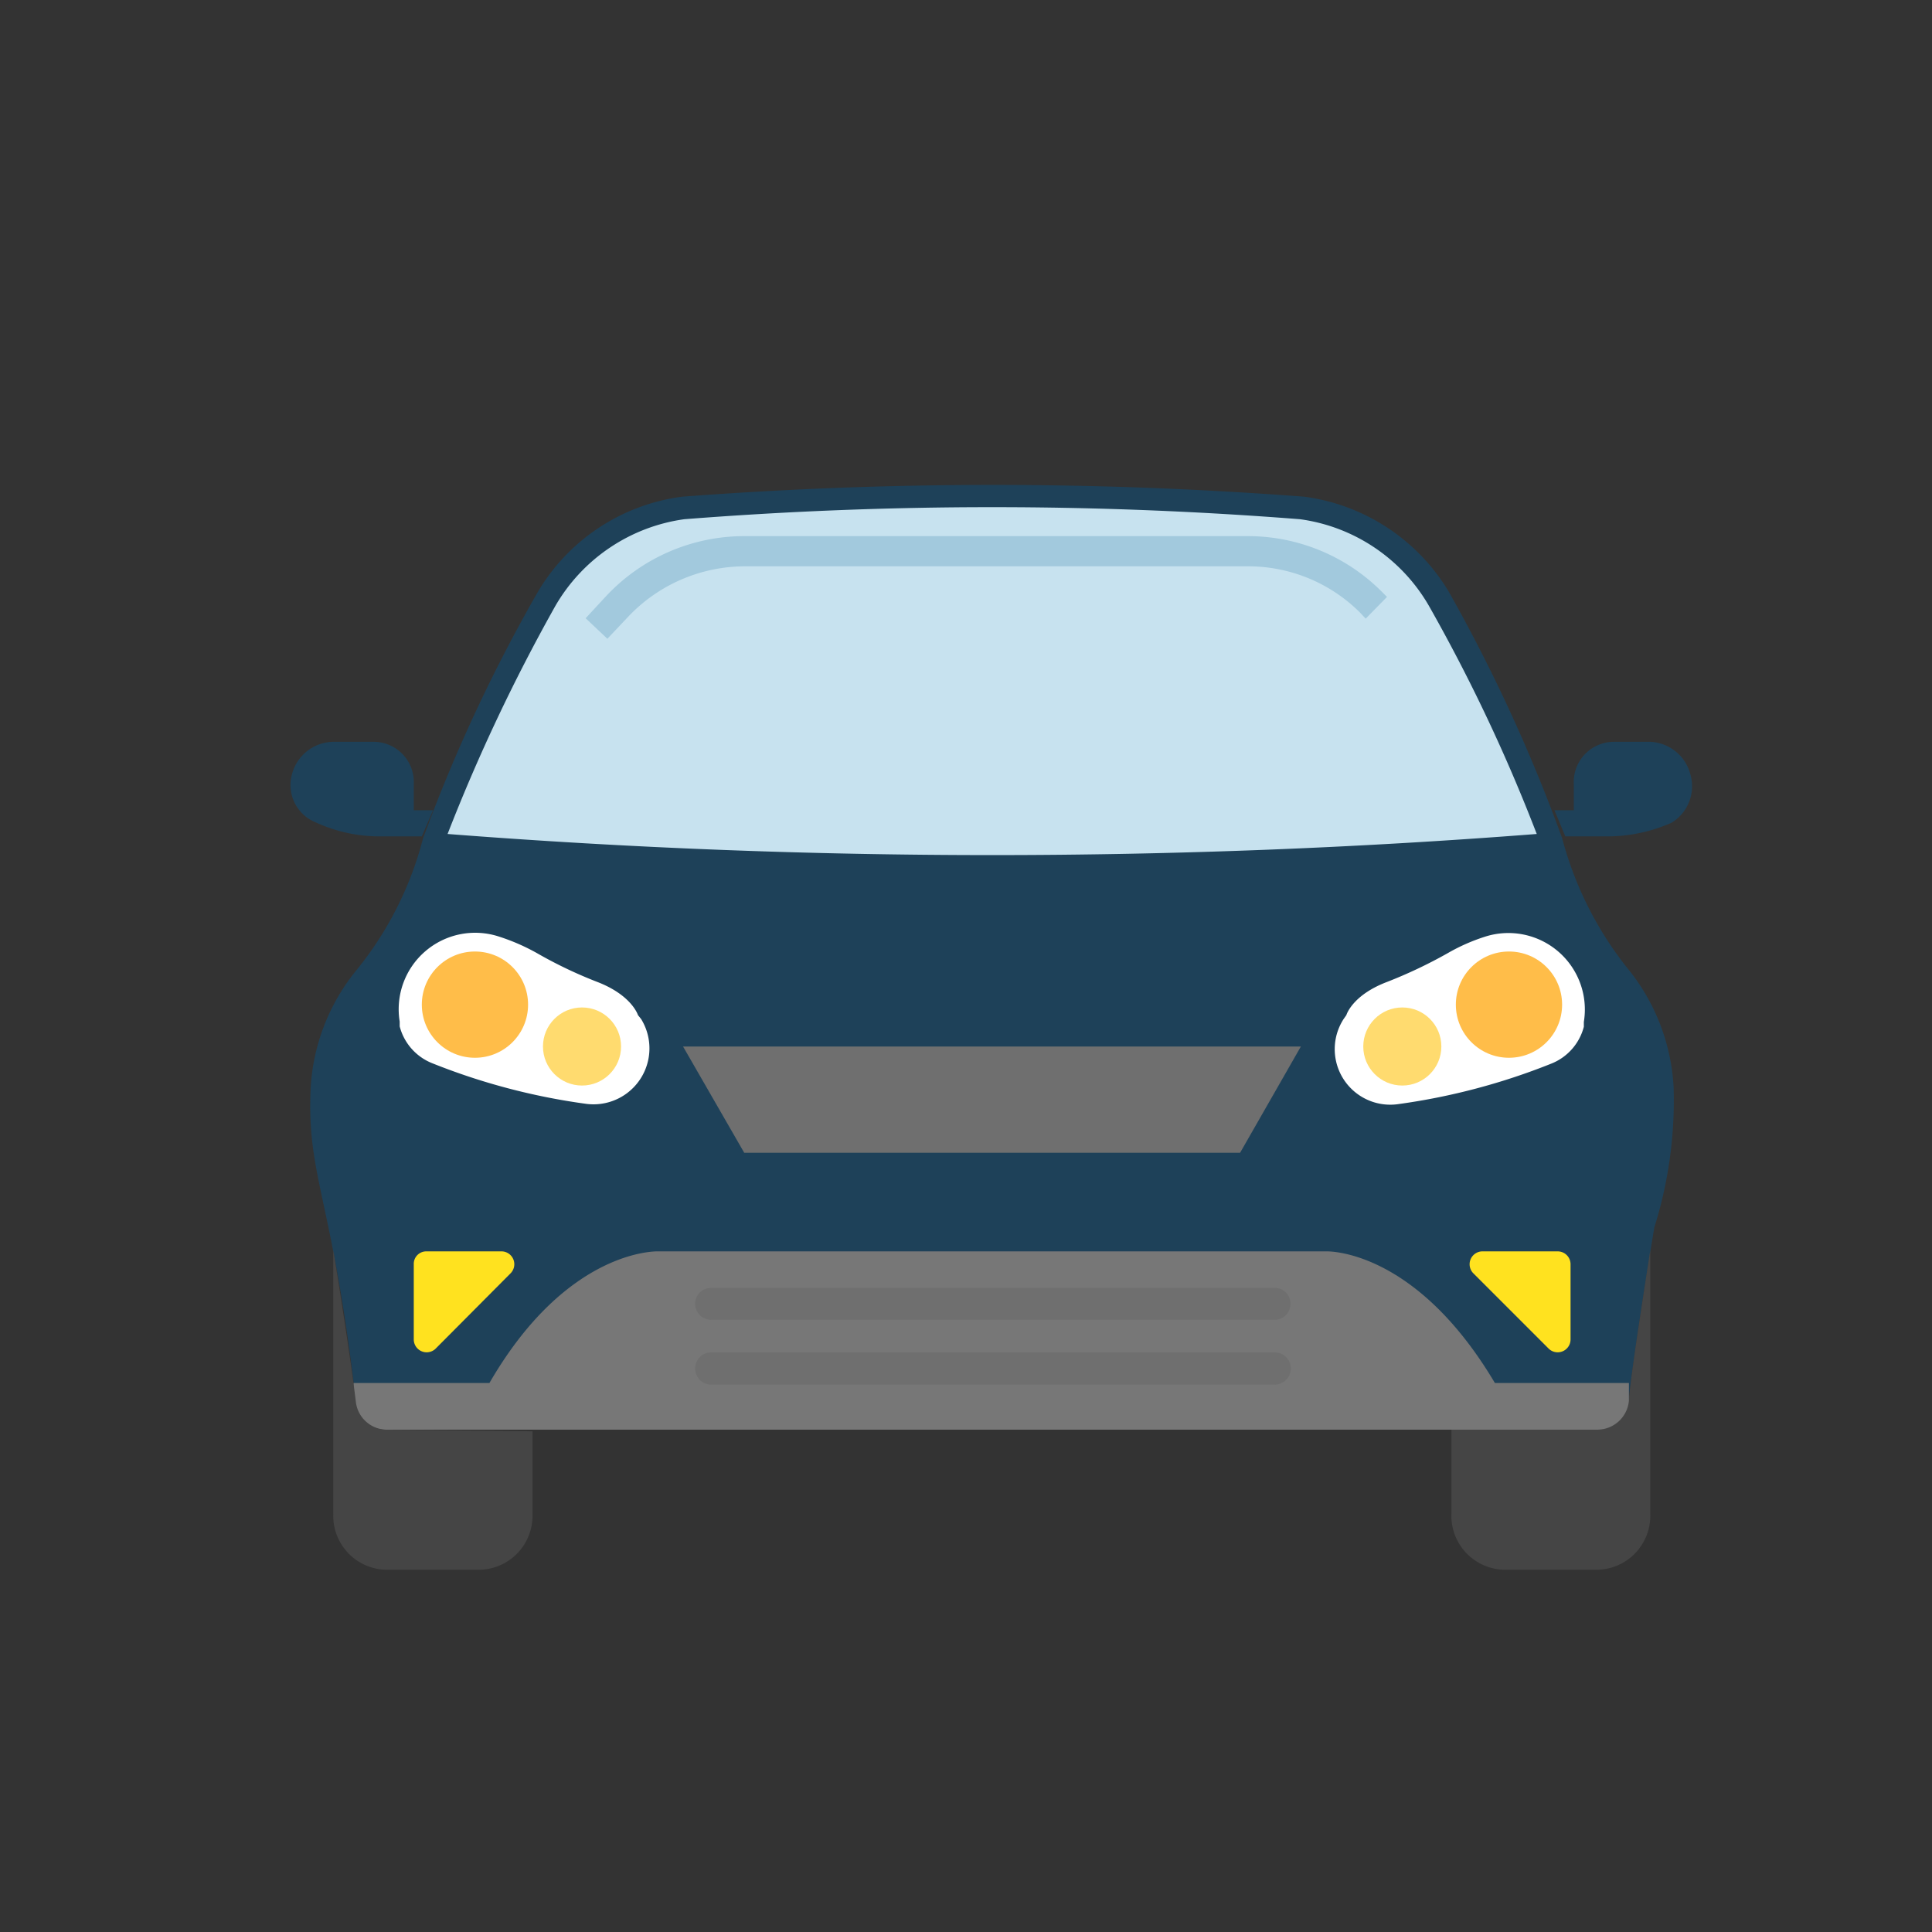 <svg id="Layer_1" data-name="Layer 1" xmlns="http://www.w3.org/2000/svg" viewBox="0 0 48 48"><rect x="0" y="0" width="48" height="48" fill="#333333" stroke="none"/><title>Artboard 55 copy 3</title><path d="M41.58,27a5.1,5.1,0,0,0-1.07-2.85,8.79,8.79,0,0,1-1.7-3.33A41,41,0,0,0,36,14.71a4.94,4.94,0,0,0-3.6-2.37,102.16,102.16,0,0,0-15.45,0,4.9,4.9,0,0,0-3.59,2.37,39.79,39.79,0,0,0-2.85,6.12,8.61,8.61,0,0,1-1.7,3.33A5.08,5.08,0,0,0,7.72,27c-.11,2.24.54,2.73,1.12,7.81a.78.78,0,0,0,.78.7H39.67a.8.8,0,0,0,.79-.7c.16-1.42.64-4.31.64-4.31A10.54,10.54,0,0,0,41.58,27Z" style="fill:#1e4159"/><path d="M38.18,20.72a42.31,42.31,0,0,0-2.68-5.67,4.38,4.38,0,0,0-3.2-2.15A97.81,97.81,0,0,0,17,12.9a4.4,4.4,0,0,0-3.2,2.15,44.75,44.75,0,0,0-2.68,5.67A174.74,174.74,0,0,0,38.18,20.72Z" style="fill:#c7e2ef"/><path d="M36.9,23.27a4.73,4.73,0,0,0-.93.41,11.75,11.75,0,0,1-1.52.72c-.86.33-1,.82-1,.82l-.07.1a1.38,1.38,0,0,0,1.37,2.11,16.09,16.09,0,0,0,3.78-1,1.35,1.35,0,0,0,.82-.92l0-.12A1.9,1.9,0,0,0,36.9,23.27Z" style="fill:#fff"/><path d="M38.7,31.09H36.82a.32.32,0,0,0-.22.54l1.88,1.88a.32.32,0,0,0,.54-.23V31.41A.32.32,0,0,0,38.7,31.09Z" style="fill:#ffe21f"/><path d="M40.46,34.82a.8.8,0,0,1-.79.7H36.06v2.09A1.34,1.34,0,0,0,37.4,39h2.27A1.34,1.34,0,0,0,41,37.61V31.06C40.86,32,40.57,33.78,40.46,34.82Z" style="fill:#454545"/><path d="M42,19.25A1.08,1.08,0,0,0,41,18.43h-.9a1,1,0,0,0-1,1.05v.65h-.48l.27.65h1.06a3.94,3.94,0,0,0,1.58-.34A1.06,1.06,0,0,0,42,19.25Z" style="fill:#1e4159"/><circle cx="37.49" cy="24.96" r="1.32" style="fill:#ffbd49"/><circle cx="34.84" cy="26" r="0.97" style="fill:#ffdb6f"/><polygon points="32.32 26 30.81 28.64 18.49 28.64 16.97 26 32.32 26" style="fill:#6f6f6f"/><path d="M15.93,25.32l-.08-.1s-.15-.49-1-.82a11,11,0,0,1-1.51-.72,5.11,5.11,0,0,0-.94-.41,1.9,1.9,0,0,0-2.47,2.11l0,.12a1.35,1.35,0,0,0,.82.92,16.09,16.09,0,0,0,3.78,1A1.39,1.39,0,0,0,15.93,25.32Z" style="fill:#fff"/><path d="M12.47,31.09H10.59a.31.31,0,0,0-.31.32v1.87a.32.32,0,0,0,.54.23l1.87-1.88A.32.32,0,0,0,12.47,31.09Z" style="fill:#ffe21f"/><path d="M37.14,34.36c-2-3.37-4.2-3.27-4.2-3.27H16.36s-2.25-.1-4.2,3.27H8.78l0,.44a.79.79,0,0,0,.79.72H39.68a.79.79,0,0,0,.79-.72l0-.44Z" style="fill:#777"/><path d="M9.62,35.52a.78.78,0,0,1-.78-.7c-.12-1-.41-2.85-.56-3.76v6.56A1.34,1.34,0,0,0,9.62,39h2.27a1.34,1.34,0,0,0,1.34-1.34v-2.1Z" style="fill:#454545"/><path d="M10.28,20.13v-.65a1,1,0,0,0-1-1.05H8.32a1.08,1.08,0,0,0-1.07.82,1,1,0,0,0,.59,1.18,3.8,3.8,0,0,0,1.59.35h1.05l.28-.65Z" style="fill:#1e4159"/><circle cx="11.8" cy="24.96" r="1.32" style="fill:#ffbd49"/><circle cx="14.46" cy="26" r="0.97" style="fill:#ffdb6f"/><path d="M31.67,32h-14a.39.39,0,0,0-.4.39.4.4,0,0,0,.4.4h14a.39.39,0,0,0,.39-.4A.38.38,0,0,0,31.67,32Z" style="fill:#6f6f6f"/><path d="M31.67,33.6h-14a.4.4,0,0,0,0,.8h14a.4.4,0,0,0,0-.8Z" style="fill:#6f6f6f"/><path d="M15.09,15.87l-.54-.51.5-.54a4.7,4.7,0,0,1,3.45-1.5H31a4.7,4.7,0,0,1,3.32,1.37l.14.14-.53.54-.14-.15A3.93,3.93,0,0,0,31,14.07H18.5a4,4,0,0,0-2.9,1.26Z" style="fill:#a2c9dd"/></svg>